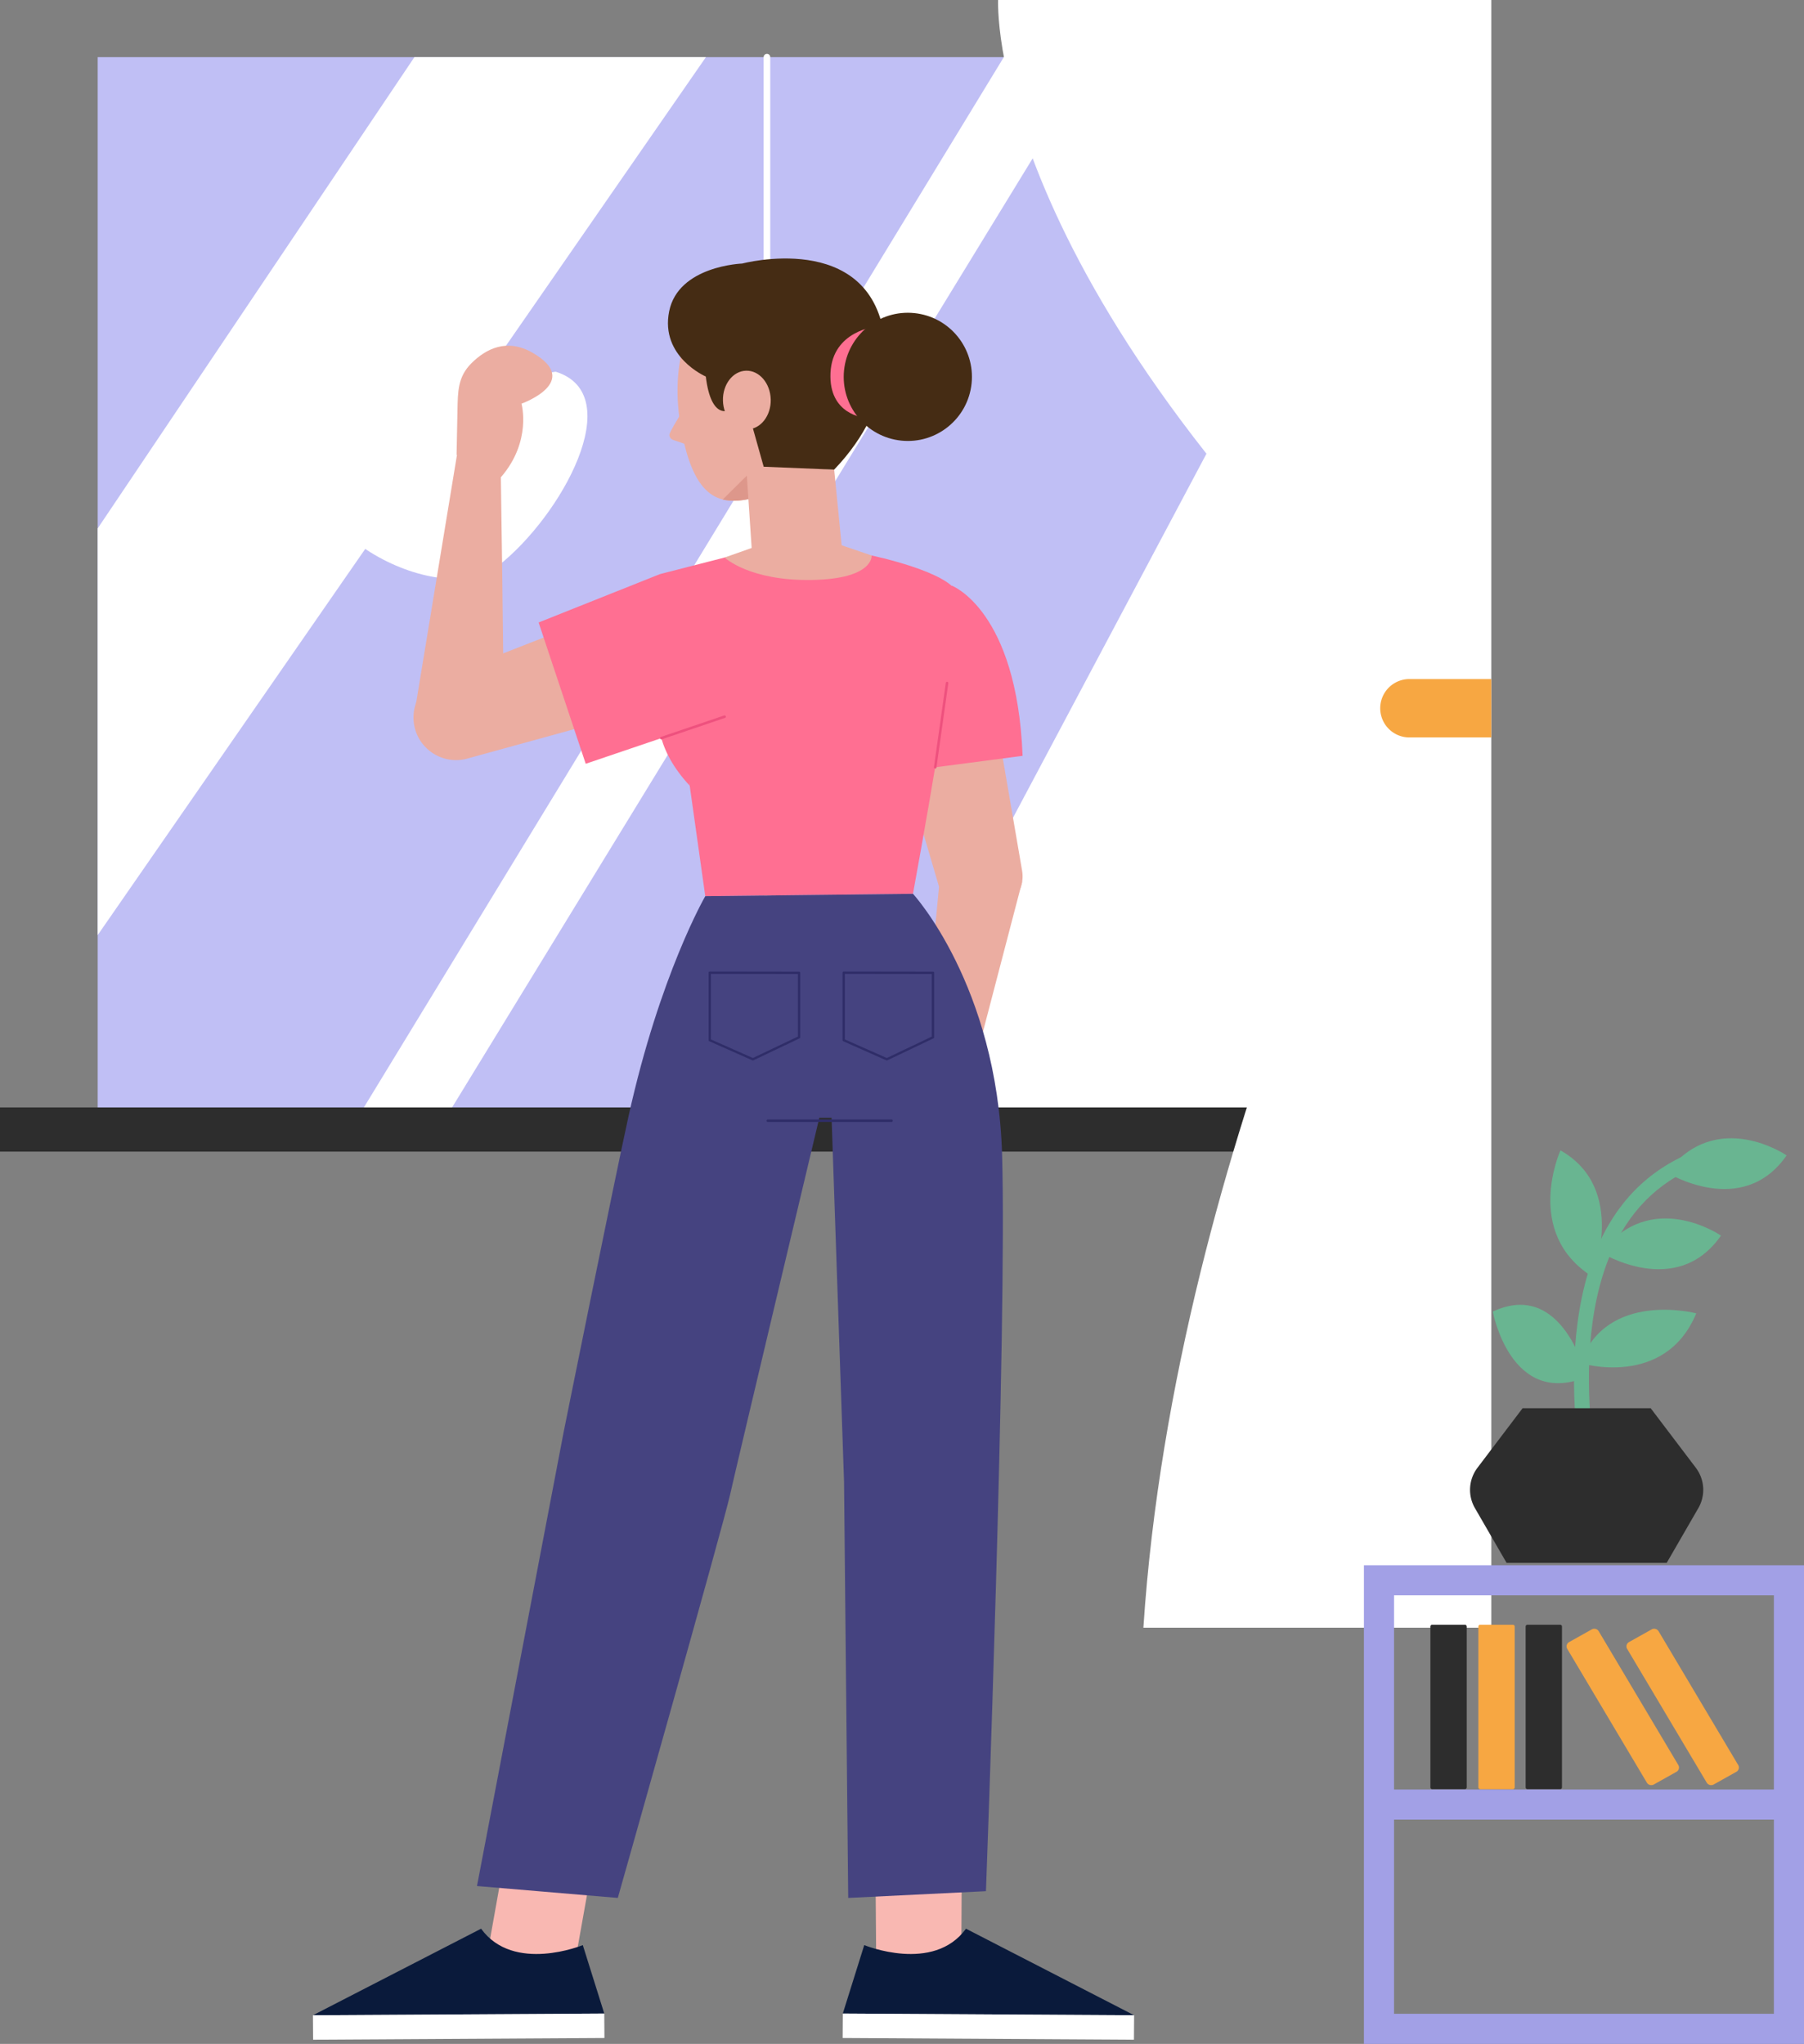 <svg xmlns="http://www.w3.org/2000/svg" width="533.76" height="604.822" viewBox="4003 2748.553 533.76 604.822"><rect x="4003" y="2748.553" width="533.76" height="604.822" fill="#808080" stroke="none"/><g data-name="Group 4163"><g data-name="Group 4032"><g data-name="Group 4009"><g data-name="Group 4006"><g data-name="Group 4005"><path d="M4031.902 2765.465h390.41v320.075h-390.41v-320.075z" fill="#c0bff5" fill-rule="evenodd" data-name="Rectangle 2193"/><path d="m4125.614 2765.465-93.712 139.459v120.346l179.958-259.805h-86.246Z" fill="#fff" fill-rule="evenodd" data-name="Path 4981"/><path d="m4300.006 2765.465-195.404 320.75h26.069l196.19-320.75h-26.855Z" fill="#fff" fill-rule="evenodd" data-name="Path 4982"/><path d="m4422.312 2765.465-170.421 320.75 170.421-.675v-320.075Z" fill="#fff" fill-rule="evenodd" data-name="Path 4983"/></g><path d="M4229.92 2765.465v320.75" stroke-linejoin="round" stroke-linecap="round" stroke-width="1.958" stroke="#fff" fill="transparent" data-name="Line 176"/></g><g data-name="Group 4008"><path d="M4003 3076.26h438.368v13.078H4003v-13.077z" fill="#2d2d2d" fill-rule="evenodd" data-name="Rectangle 2194"/><g data-name="Group 4007"><path d="M4298.31 2748.553c.08.077-4.594 82.137 124.724 201.735 0 0-72.207 135.252-81.733 279.925h102.937v-481.66H4298.31Z" fill="#fff" fill-rule="evenodd" data-name="Path 4984"/><path d="M4444.239 2966.775h-24.358a8.639 8.639 0 0 1 0-17.276h24.358v17.276Z" fill="#f7a742" fill-rule="evenodd" data-name="Path 4985"/></g></g></g><g data-name="Group 4031"><g data-name="Group 4021"><g data-name="Group 4014"><g data-name="Group 4011"><g data-name="Group 4010"><path d="M4281.264 3006.992c-.402 2.148-6.625 71.518-6.625 71.518l12.69.258 18.1-69.278-24.165-2.498Z" fill="#ebada1" fill-rule="evenodd" data-name="Path 4986"/><path d="m4287.697 3077.861-1.12 11.578c-.488 5.055-.741 8.888-5.057 12.242-4.509 3.507-10.927 6.048-18.252 1.683-14.264-8.494 4.273-13.207 4.273-13.207s-2.398-10.05 7.475-18.97l12.68 6.674Z" fill="#ebada1" fill-rule="evenodd" data-name="Path 4987"/></g></g><g data-name="Group 4013"><g data-name="Group 4012"><path d="m4280.77 3010.72-14.812-50.364 30.868-4.146 8.583 49.963c1.235 7.194-5.416 13.52-13.551 12.885-5.301-.413-9.738-3.75-11.088-8.339Z" fill="#ebada1" fill-rule="evenodd" data-name="Path 4988"/></g><path d="M4284.59 2921.848s19.303 7.219 20.969 50.371l-31.956 4.193 10.987-54.564Z" fill="#ff6f92" fill-rule="evenodd" data-name="Path 4989"/></g></g><g data-name="Group 4015"><path d="M4260.899 2912.937s23.561 4.916 25.442 11.47c1.884 6.552-13.212 88.638-13.212 88.638l-61.456.707-13.413-95.31 19.13-4.905 43.509-.6Z" fill="#ff6f92" fill-rule="evenodd" data-name="Path 4990"/><path d="m4279.702 2975.61 3.509-24.934" stroke-linejoin="round" stroke-linecap="round" stroke-width=".748" stroke="#ee517e" fill="transparent" data-name="Line 178"/><path d="M4204.798 2941.9s-17.405 18 2.272 39.15l-2.272-39.15Z" fill="#ff6f92" fill-rule="evenodd" data-name="Path 4991"/></g><g data-name="Group 4020"><g data-name="Group 4017"><path d="m4133.352 2949.148 54.395-21.281 8.207 30.117-54.673 15.042c-7.872 2.165-15.694-3.618-15.932-11.78a12.595 12.595 0 0 1 8.003-12.098Z" fill="#ebada1" fill-rule="evenodd" data-name="Path 4992"/><g data-name="Group 4016"><path d="m4198.26 2918.442-35.898 14.314 13.937 41.811 41.09-13.937-19.13-42.188Z" fill="#ff6f92" fill-rule="evenodd" data-name="Path 4993"/><path d="m4217.39 2960.63-18.715 6.348" stroke-linejoin="round" stroke-linecap="round" stroke-width=".748" stroke="#ee517e" fill="transparent" data-name="Line 179"/></g></g><g data-name="Group 4019"><path d="M4167.398 2858.548s-40.547 5.878-63.56 23.654c-23.014 17.772 27.826 48.393 46.482 33.84 18.657-14.554 38.773-50.771 17.078-57.494Z" fill="#fff" fill-rule="evenodd" data-name="Path 4994"/><g data-name="Group 4018"><path d="M4151.94 2956.764c.244-2.435-.867-75.246-.867-75.246l-12.684.549-13.04 79.18 26.591-4.483Z" fill="#ebada1" fill-rule="evenodd" data-name="Path 4995"/><path d="m4138.09 2883.104.262-13.032c.115-5.692.083-9.999 4.143-14.04 4.239-4.22 10.456-7.489 18.086-3.086 14.86 8.571-3.288 15.067-3.288 15.067s3.136 11.093-6.057 21.73l-13.146-6.64Z" fill="#ebada1" fill-rule="evenodd" data-name="Path 4996"/></g></g></g></g><g data-name="Group 4024"><path d="m4249.81 2887.519 2.802 28.324-26.918-.68-1.952-29.324 26.068 1.68Z" fill="#ebada1" fill-rule="evenodd" data-name="Path 4997"/><path d="M4207.88 2843.966s-7.108 11.59-3.283 31.884c3.828 20.294 11.257 23.03 22.534 19.71l10.642-16.296-29.893-35.298Z" fill="#ebada1" fill-rule="evenodd" data-name="Path 4998"/><path d="M4218.918 2869.83s-5.473 3.4-7.09-9.852c0 0-13.571-5.844-10.835-19.32 2.734-13.477 21.615-14.117 21.615-14.117s37.501-9.982 42.047 21.592c0 0 4.368 19.349-14.847 39.387l-20.853-.853-4.701-16.75-5.336-.086Z" fill="#452c14" fill-rule="evenodd" data-name="Path 4999"/><g data-name="Group 4022"><path d="M4231.04 2866.747c.12 4.792-2.944 8.755-6.847 8.856-3.905.097-7.167-3.705-7.288-8.497-.12-4.793 2.943-8.759 6.846-8.856 3.903-.101 7.165 3.704 7.288 8.497Z" fill="#ebada1" fill-rule="evenodd" data-name="Path 5000"/></g><path d="M4206.062 2868.315c-.017.192-3.833 6.059-4.89 8.462-.345.784.143 1.675 1.09 1.996l4.478 1.516-.678-11.974Z" fill="#ebada1" fill-rule="evenodd" data-name="Path 5001"/><path d="m4249.573 2909.072 11.326 3.865s.735 6.938-17.738 7.242c-18.47.305-25.77-6.642-25.77-6.642l12.962-4.577 19.22.112Z" fill="#ebada1" fill-rule="evenodd" data-name="Path 5002"/><g data-name="Group 4023"><path d="M4262.303 2845.18s-12.988 1.16-13.58 13.707c-.592 12.543 10.24 13.279 10.24 13.279l3.34-26.985Z" fill="#ff6f92" fill-rule="evenodd" data-name="Path 5003"/><path d="M4252.735 2858.132c-1.071 10.418 6.507 19.734 16.925 20.808 10.421 1.074 19.737-6.505 20.811-16.926 1.071-10.418-6.504-19.737-16.925-20.808-10.422-1.074-19.737 6.505-20.811 16.926Z" fill="#452c14" fill-rule="evenodd" data-name="Path 5004"/></g><path d="m4224.435 2896.247-.463-6.952-7.13 7.073s3.124.878 7.593-.12Z" fill="#dd978b" fill-rule="evenodd" data-name="Path 5005"/></g><g data-name="Group 4030"><g data-name="Group 4026"><path d="m4146.73 3329.454 8.357-46.809 25.737 3.391-8.974 50.37-24.62-4.367-.5-2.585Z" fill="#f9b8b2" fill-rule="evenodd" data-name="Path 5006"/><g data-name="Group 4025"><path d="M4175.439 3324.144s-20.478 8.423-30.098-4.853l-49.748 25.612 86.195-.505-6.35-20.254Z" fill="#0a1a3b" fill-rule="evenodd" data-name="Path 5007"/><path d="m4095.643 3352.142 86.195-.506-.051-7.24-86.195.507.05 7.24Z" fill="#fff" fill-rule="evenodd" data-name="Path 5008"/></g></g><g data-name="Group 4028"><path d="m4287.42 3329.454.238-46.809-25.737 3.391.38 50.37 24.62-4.367.5-2.585Z" fill="#f9b8b2" fill-rule="evenodd" data-name="Path 5009"/><g data-name="Group 4027"><path d="M4258.71 3324.144s20.478 8.423 30.098-4.853l49.751 25.612-86.195-.505 6.346-20.254Z" fill="#0a1a3b" fill-rule="evenodd" data-name="Path 5010"/><path d="m4338.507 3352.142-86.195-.506.052-7.24 86.194.507-.05 7.24Z" fill="#fff" fill-rule="evenodd" data-name="Path 5011"/></g></g><g data-name="Group 4029"><path d="M4273.129 3013.045s24.854 27.022 26.361 77.08c1.51 50.056-4.77 218.062-4.77 218.062l-40.757 1.998-1.234-123.228-3.684-107.634h-3.63s-24.42 102.606-26.434 111.66c-2.013 9.052-33.187 119.202-33.187 119.202l-41.668-3.52 25.635-134.293s15.07-74.806 19.217-93.552c9.281-41.952 22.695-65.068 22.695-65.068l61.456-.707Z" fill="#454380" fill-rule="evenodd" data-name="Path 5012"/><path d="M4230.172 3080.196h36.614" stroke-linejoin="round" stroke-linecap="round" stroke-width=".748" stroke="#2f2d68" fill="transparent" data-name="Line 180"/><path d="M4212.994 3036.392v19.963l12.764 5.66 13.66-6.504v-19.082l-26.424-.037Z" stroke-linejoin="round" stroke-linecap="round" stroke-width=".686" stroke="#2f2d68" fill="transparent" data-name="Path 5013"/><path d="M4252.625 3036.392v19.963l12.762 5.66 13.66-6.504v-19.082l-26.422-.037Z" stroke-linejoin="round" stroke-linecap="round" stroke-width=".686" stroke="#2f2d68" fill="transparent" data-name="Path 5014"/></g></g></g></g><g data-name="Group 4039"><g data-name="Group 4038"><g data-name="Group 4035"><g data-name="Group 4033"><path d="M4474.03 3199.188c-.153-.555-3.702-13.83-4.926-31.373-1.14-16.302-.35-39.402 9.879-56.867 7.168-12.242 18.014-20.268 32.237-23.855l1.074 4.253c-13.037 3.288-22.97 10.628-29.523 21.81-18.563 31.686-4.65 84.357-4.509 84.886l-4.233 1.146Z" fill="#69b591" fill-rule="evenodd" data-name="Path 5015"/><path d="M4472.404 3156.018s-6.832-29.101-27.723-19.346c0 0 5.261 28.607 27.723 19.346Z" fill="#69b591" fill-rule="evenodd" data-name="Path 5016"/><path d="M4504.882 3137.197s-26.47-6.958-34.339 14.712c0 0 25.012 7.722 34.34-14.712Z" fill="#69b591" fill-rule="evenodd" data-name="Path 5017"/><path d="M4474.156 3126.343s10.61-26.014-9.454-37.372c0 0-11.116 24.446 9.454 37.372Z" fill="#69b591" fill-rule="evenodd" data-name="Path 5018"/><path d="M4476.737 3119.227s22.304 13.893 35.456-5.04c0 0-20.693-14.258-35.456 5.04Z" fill="#69b591" fill-rule="evenodd" data-name="Path 5019"/><path d="M4496.167 3095.496s22.304 13.893 35.456-5.04c0 0-20.696-14.258-35.456 5.04Z" fill="#69b591" fill-rule="evenodd" data-name="Path 5020"/></g><g data-name="Group 4034"><path d="m4504.75 3182.888-13.353-17.617H4453.5l-13.35 17.617a10.822 10.822 0 0 0-.747 11.955l9.356 16.184H4496.14l9.353-16.184a10.826 10.826 0 0 0-.744-11.955Z" fill="#2d2d2d" fill-rule="evenodd" data-name="Path 5021"/></g></g><g data-name="Group 4037"><path d="M4406.549 3211.737v141.638h130.211v-141.638H4406.55Zm8.91 66.366v-57.459h112.393v57.46H4415.46Zm0 66.364v-57.456h112.393v57.456H4415.46Z" fill="#a2a0e6" fill-rule="evenodd" data-name="Path 5022"/><g data-name="Group 4036"><path d="M4426.755 3229.343h9.67a.541.541 0 0 1 .541.541v47.573a.541.541 0 0 1-.541.542h-9.67a.541.541 0 0 1-.541-.542v-47.573a.541.541 0 0 1 .541-.541z" fill="#2d2d2d" fill-rule="evenodd" data-name="Rectangle 2195"/><path d="M4440.955 3229.343h9.669a.541.541 0 0 1 .541.541v47.573a.541.541 0 0 1-.541.542h-9.67a.541.541 0 0 1-.541-.542v-47.573a.541.541 0 0 1 .542-.541z" fill="#f7a742" fill-rule="evenodd" data-name="Rectangle 2196"/><path d="M4454.941 3229.343h9.67a.541.541 0 0 1 .541.541v47.573a.541.541 0 0 1-.541.542h-9.67a.541.541 0 0 1-.542-.542v-47.573a.541.541 0 0 1 .542-.541z" fill="#2d2d2d" fill-rule="evenodd" data-name="Rectangle 2197"/><path d="m4499.021 3272.868-6.682 3.742c-.727.408-1.654.166-2.074-.54l-23.55-39.583a1.449 1.449 0 0 1 .554-2.013l6.683-3.744a1.543 1.543 0 0 1 2.073.54l23.55 39.585a1.45 1.45 0 0 1-.554 2.013Z" fill="#f7a742" fill-rule="evenodd" data-name="Path 5023"/><path d="m4516.736 3272.868-6.682 3.742a1.545 1.545 0 0 1-2.076-.54l-23.548-39.583a1.449 1.449 0 0 1 .555-2.013l6.682-3.744a1.543 1.543 0 0 1 2.073.54l23.55 39.585a1.45 1.45 0 0 1-.554 2.013Z" fill="#f7a742" fill-rule="evenodd" data-name="Path 5024"/></g></g></g></g></g></svg>